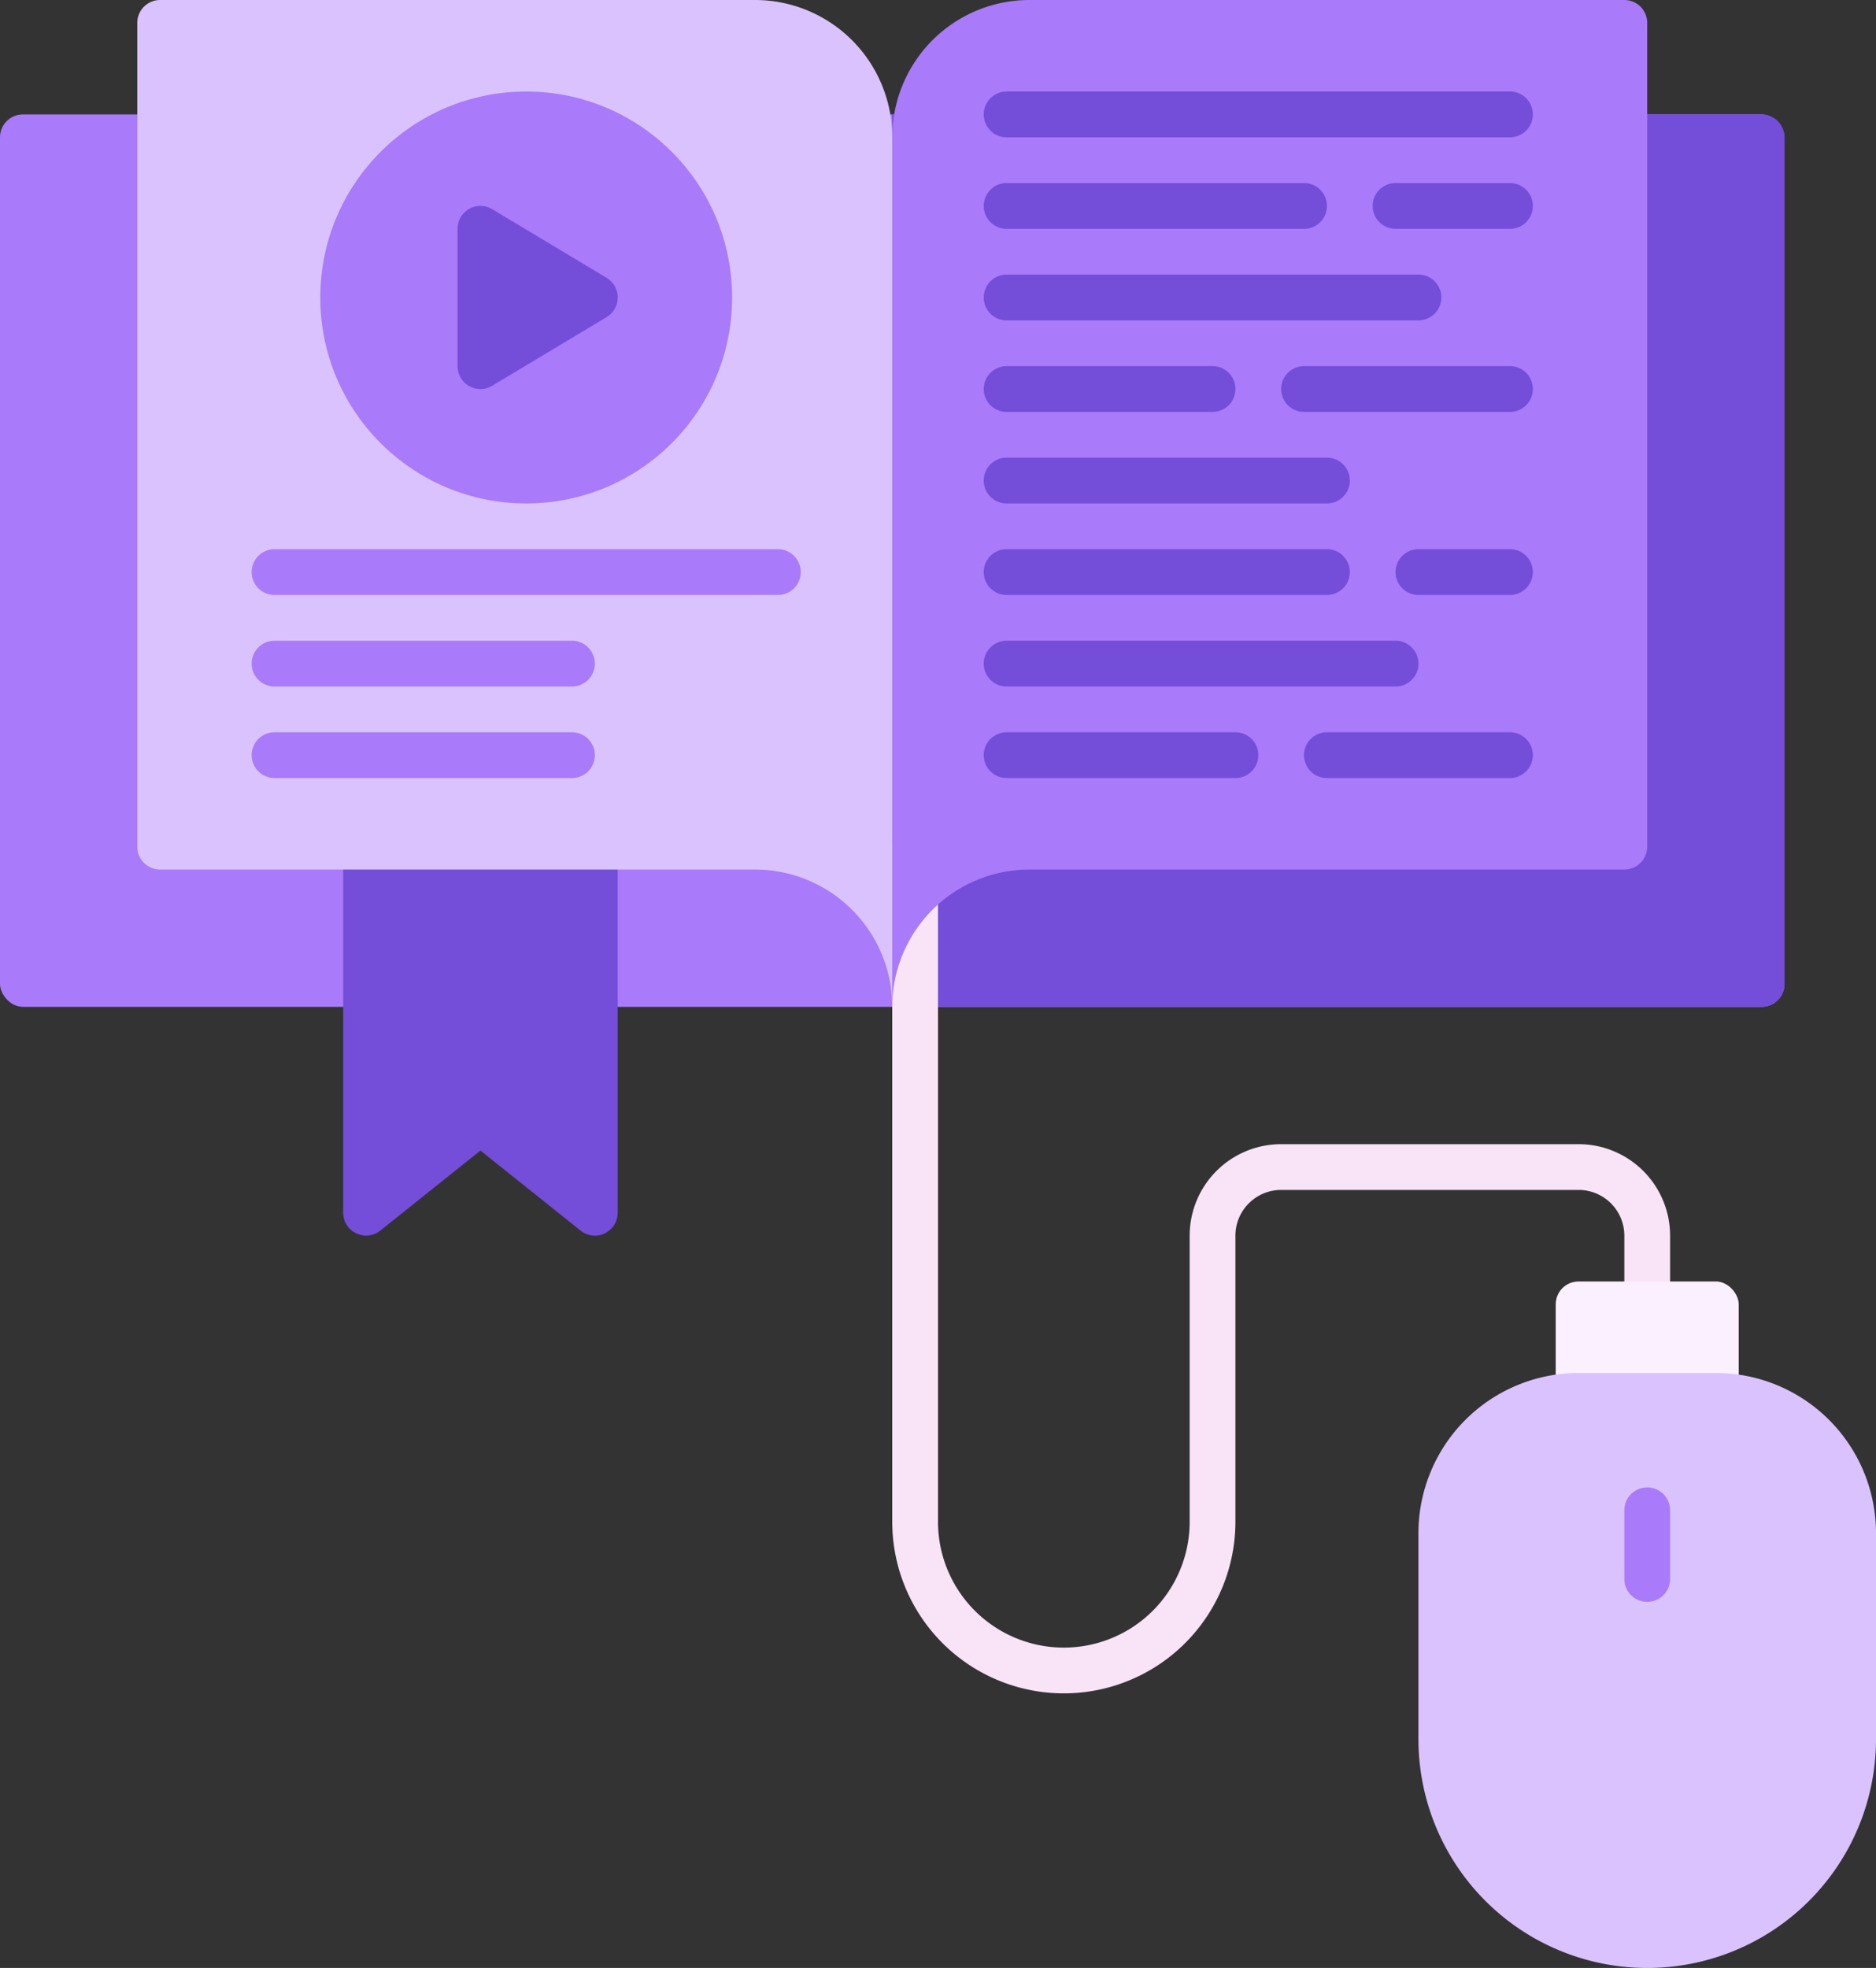 <svg xmlns="http://www.w3.org/2000/svg" width="82" height="86" viewBox="0 0 82 86"><rect x="0" y="0" width="82" height="86" fill="#333333" stroke="none"/><defs><style>.a{fill:#a97af9;}.b{fill:#744dd9;}.c{fill:#f8e3f7;}.d{fill:#fbf0ff;}.e{fill:#dac2ff;}</style></defs><g transform="translate(4498 -5750)"><rect class="a" width="78" height="39" rx="1" transform="translate(-4498 5755)"/><path class="b" d="M551,5H513V44h38a1,1,0,0,0,1-1V6A1,1,0,0,0,551,5Z" transform="translate(-4972 5750)"/><path class="c" d="M520.5,74a7.5,7.5,0,0,1-7.5-7.5V37a1,1,0,0,1,2,0V66.5a5.5,5.5,0,0,0,11,0V54a4,4,0,0,1,4-4h13a4,4,0,0,1,4,4v3a1,1,0,0,1-2,0V54a2,2,0,0,0-2-2H530a2,2,0,0,0-2,2V66.5A7.5,7.5,0,0,1,520.5,74Z" transform="translate(-4972 5750)"/><path class="b" d="M500,34H490a1,1,0,0,0-1,1V53a1,1,0,0,0,1.62.78l4.38-3.5,4.38,3.5A1,1,0,0,0,500,54a.91.91,0,0,0,.43-.1A1,1,0,0,0,501,53V35A1,1,0,0,0,500,34Z" transform="translate(-4972 5750)"/><rect class="d" width="8" height="6" rx="1" transform="translate(-4430 5806)"/><path class="a" d="M545,0H519a6,6,0,0,0-6,6V44a6,6,0,0,1,6-6h26a1,1,0,0,0,1-1V1A1,1,0,0,0,545,0Z" transform="translate(-4972 5750)"/><path class="e" d="M507,0H481a1,1,0,0,0-1,1V37a1,1,0,0,0,1,1h26a6,6,0,0,1,6,6V6A6,6,0,0,0,507,0Z" transform="translate(-4972 5750)"/><circle class="a" cx="9" cy="9" r="9" transform="translate(-4484 5754)"/><path class="b" d="M500.51,12.14l-5-3A1,1,0,0,0,494,10v6a1,1,0,0,0,1.51.86l5-3a1,1,0,0,0,0-1.72Z" transform="translate(-4972 5750)"/><path class="a" d="M508,26H486a1,1,0,0,1,0-2h22a1,1,0,0,1,0,2Z" transform="translate(-4972 5750)"/><path class="a" d="M499,30H486a1,1,0,0,1,0-2h13a1,1,0,0,1,0,2Z" transform="translate(-4972 5750)"/><path class="a" d="M499,34H486a1,1,0,0,1,0-2h13a1,1,0,0,1,0,2Z" transform="translate(-4972 5750)"/><path class="b" d="M532,26H518a1,1,0,0,1,0-2h14a1,1,0,0,1,0,2Z" transform="translate(-4972 5750)"/><path class="b" d="M532,22H518a1,1,0,0,1,0-2h14a1,1,0,0,1,0,2Z" transform="translate(-4972 5750)"/><path class="b" d="M527,18h-9a1,1,0,0,1,0-2h9a1,1,0,0,1,0,2Z" transform="translate(-4972 5750)"/><path class="b" d="M536,14H518a1,1,0,0,1,0-2h18a1,1,0,0,1,0,2Z" transform="translate(-4972 5750)"/><path class="b" d="M531,10H518a1,1,0,0,1,0-2h13a1,1,0,0,1,0,2Z" transform="translate(-4972 5750)"/><path class="b" d="M540,6H518a1,1,0,0,1,0-2h22a1,1,0,0,1,0,2Z" transform="translate(-4972 5750)"/><path class="b" d="M535,30H518a1,1,0,0,1,0-2h17a1,1,0,0,1,0,2Z" transform="translate(-4972 5750)"/><path class="b" d="M528,34H518a1,1,0,0,1,0-2h10a1,1,0,0,1,0,2Z" transform="translate(-4972 5750)"/><path class="b" d="M540,10h-5a1,1,0,0,1,0-2h5a1,1,0,0,1,0,2Z" transform="translate(-4972 5750)"/><path class="b" d="M540,26h-4a1,1,0,0,1,0-2h4a1,1,0,0,1,0,2Z" transform="translate(-4972 5750)"/><path class="b" d="M540,34h-8a1,1,0,0,1,0-2h8a1,1,0,0,1,0,2Z" transform="translate(-4972 5750)"/><path class="b" d="M540,18h-9a1,1,0,0,1,0-2h9a1,1,0,0,1,0,2Z" transform="translate(-4972 5750)"/><path class="e" d="M549,60h-6a7,7,0,0,0-7,7v9a10,10,0,0,0,20,0V67a7,7,0,0,0-7-7Z" transform="translate(-4972 5750)"/><path class="a" d="M546,70a1,1,0,0,1-1-1V66a1,1,0,0,1,2,0v3A1,1,0,0,1,546,70Z" transform="translate(-4972 5750)"/></g></svg>